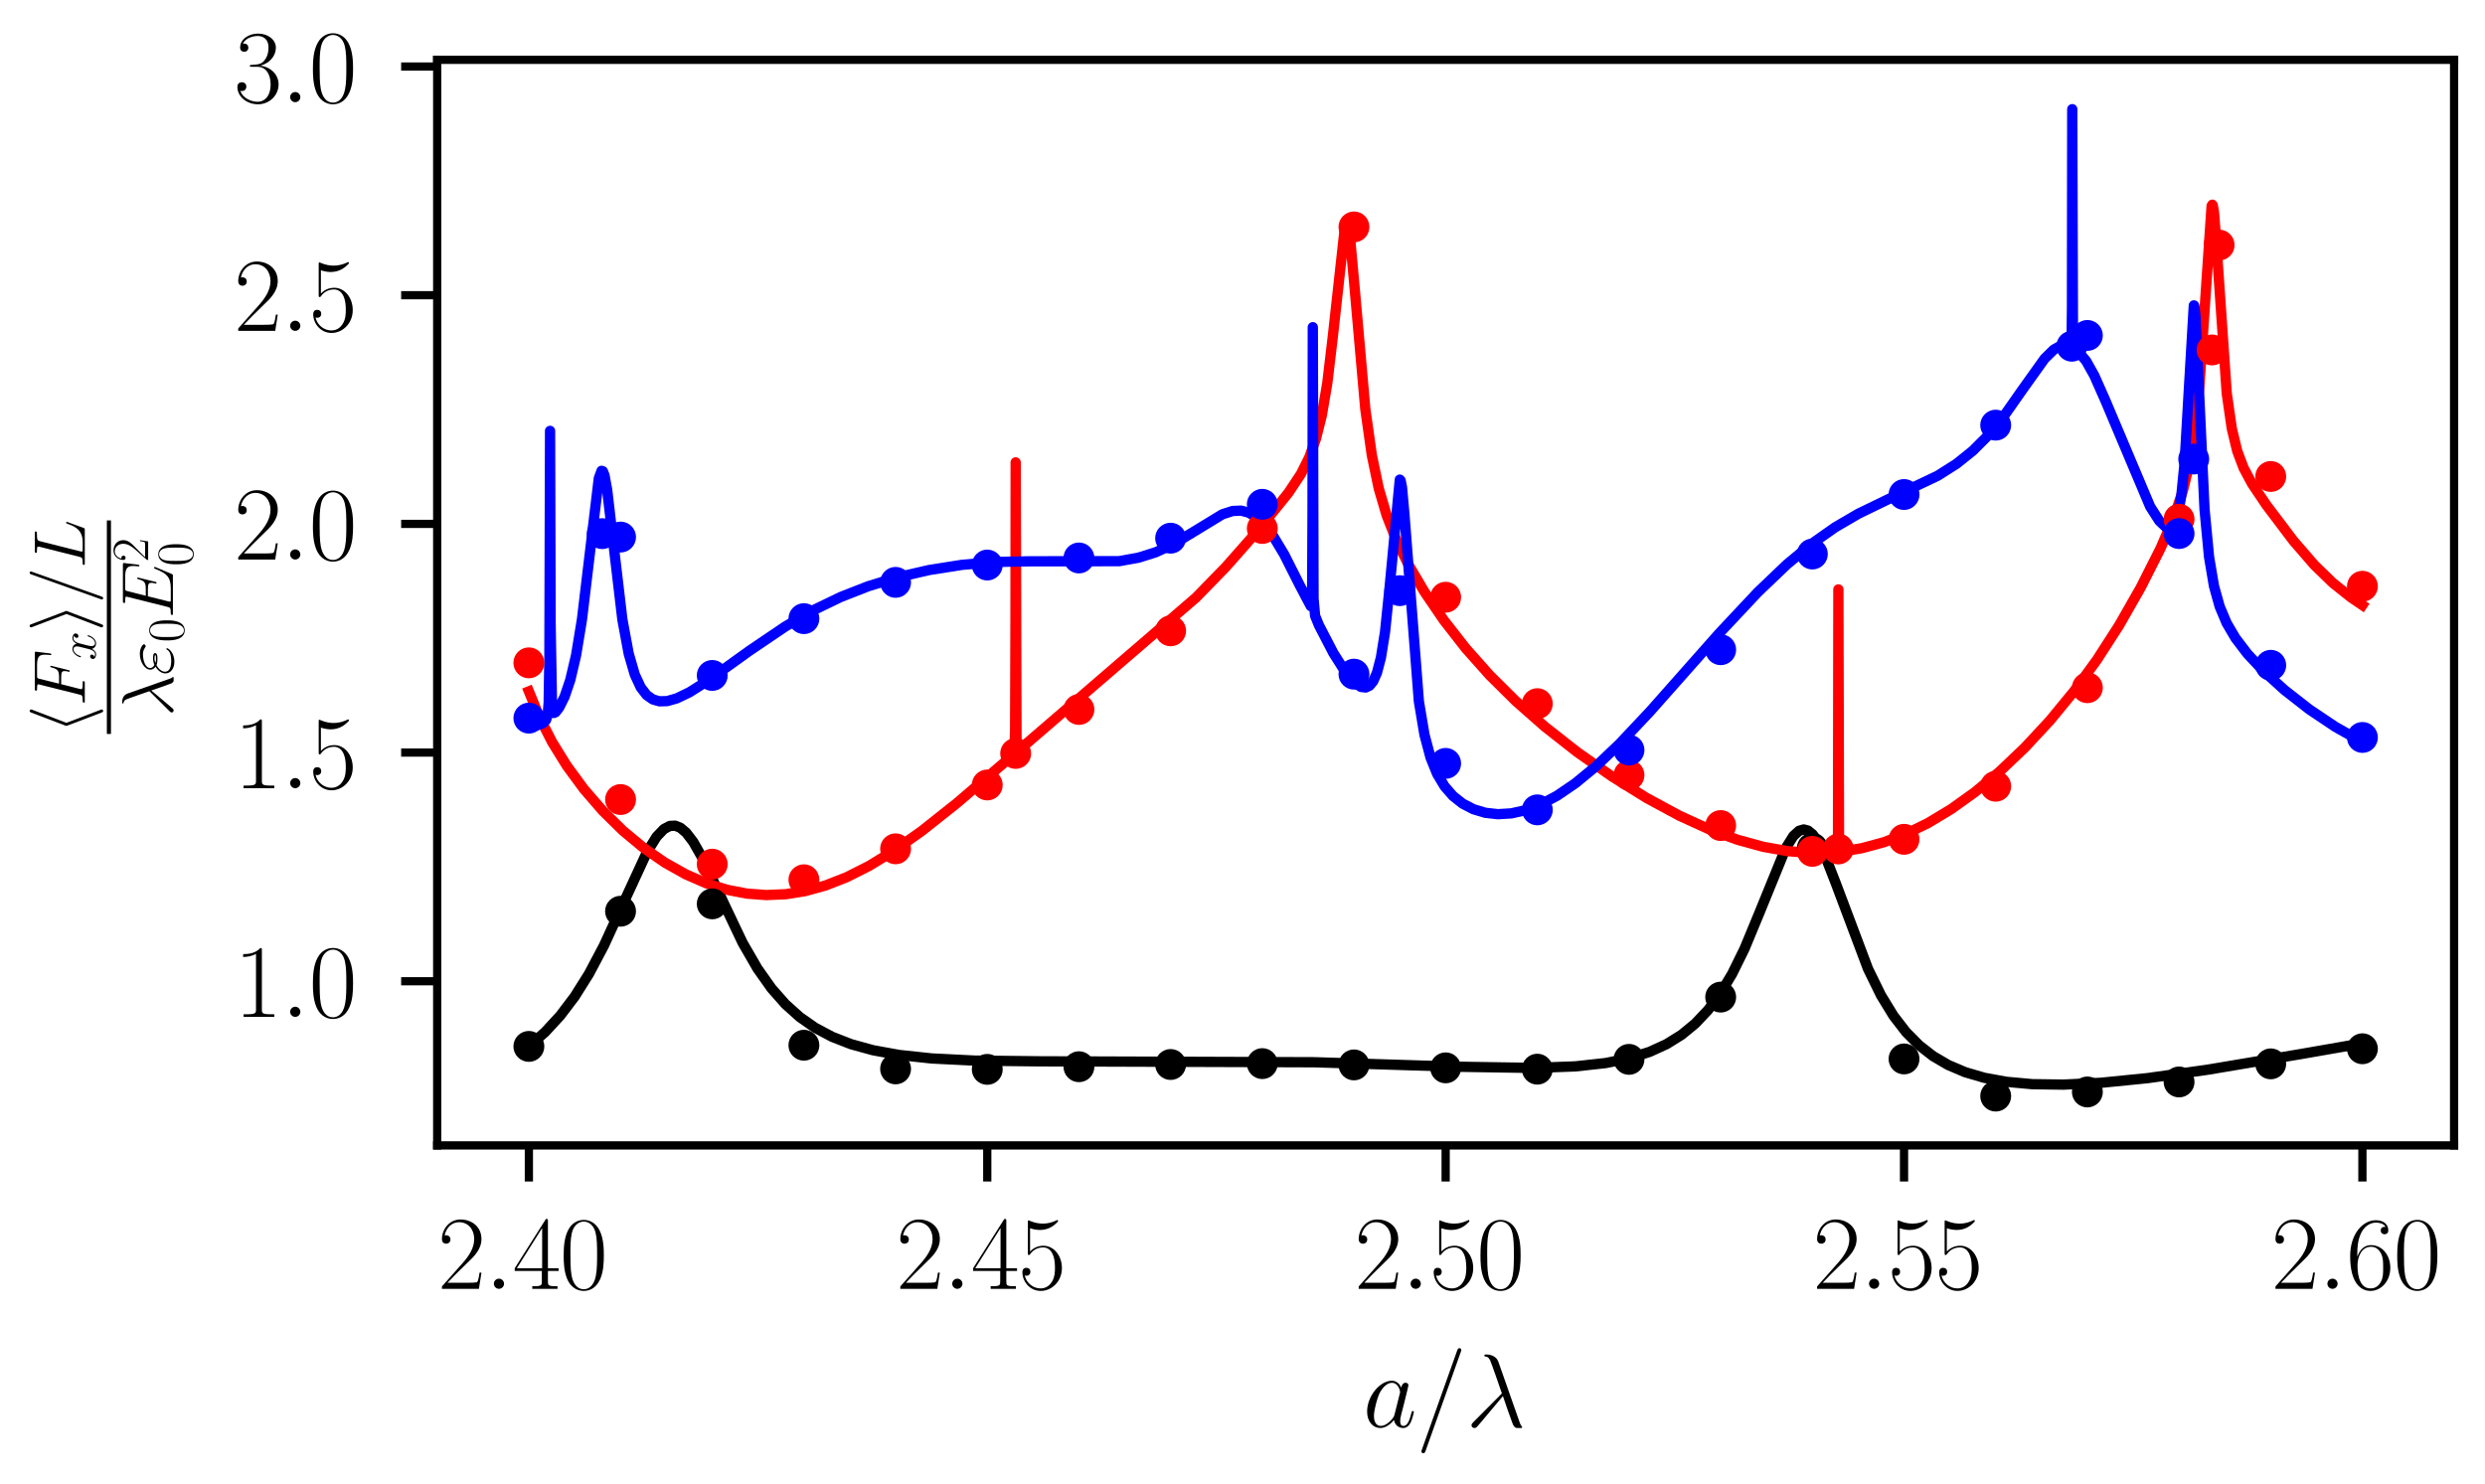 <?xml version="1.0" encoding="utf-8" standalone="no"?>
<!DOCTYPE svg PUBLIC "-//W3C//DTD SVG 1.1//EN"
  "http://www.w3.org/Graphics/SVG/1.1/DTD/svg11.dtd">
<svg xmlns:xlink="http://www.w3.org/1999/xlink" width="241.2pt" height="144pt" viewBox="0 0 241.2 144" xmlns="http://www.w3.org/2000/svg" version="1.1">
 <defs>
  <style type="text/css">*{stroke-linejoin: round; stroke-linecap: butt}</style>
 </defs>
 <g id="figure_1">
  <g id="patch_1">
   <path d="M 0 144 
L 241.2 144 
L 241.2 0 
L 0 0 
z
" style="fill: #ffffff"/>
  </g>
  <g id="axes_1">
   <g id="patch_2">
    <path d="M 42.436 111.181 
L 238.2 111.181 
L 238.2 5.81 
L 42.436 5.81 
z
" style="fill: #ffffff"/>
   </g>
   <g id="matplotlib.axis_1">
    <g id="xtick_1">
     <g id="line2d_1">
      <defs>
       <path id="ma268bbfaa4" d="M 0 0 
L 0 3.5 
" style="stroke: #000000; stroke-width: 0.8"/>
      </defs>
      <g>
       <use xlink:href="#ma268bbfaa4" x="51.334" y="111.181" style="stroke: #000000; stroke-width: 0.8"/>
      </g>
     </g>
     <g id="text_1">
      <!-- $\mathdefault{2.40}$ -->
      <g transform="translate(42.478 125.1) scale(0.1 -0.1)">
       <defs>
        <path id="CMR17-32" d="M 2669 989 
L 2554 989 
C 2490 536 2438 459 2413 420 
C 2381 369 1920 369 1830 369 
L 602 369 
C 832 619 1280 1072 1824 1597 
C 2214 1967 2669 2402 2669 3035 
C 2669 3790 2067 4224 1395 4224 
C 691 4224 262 3604 262 3030 
C 262 2780 448 2748 525 2748 
C 589 2748 781 2787 781 3010 
C 781 3207 614 3264 525 3264 
C 486 3264 448 3258 422 3245 
C 544 3790 915 4058 1306 4058 
C 1862 4058 2227 3617 2227 3035 
C 2227 2479 1901 2000 1536 1584 
L 262 146 
L 262 0 
L 2515 0 
L 2669 989 
z
" transform="scale(0.016)"/>
        <path id="CMMI12-3a" d="M 1178 307 
C 1178 492 1024 619 870 619 
C 685 619 557 466 557 313 
C 557 128 710 0 864 0 
C 1050 0 1178 153 1178 307 
z
" transform="scale(0.016)"/>
        <path id="CMR17-34" d="M 2150 4122 
C 2150 4256 2144 4256 2029 4256 
L 128 1254 
L 128 1088 
L 1779 1088 
L 1779 457 
C 1779 224 1766 160 1318 160 
L 1197 160 
L 1197 0 
C 1402 0 1747 0 1965 0 
C 2182 0 2528 0 2733 0 
L 2733 160 
L 2611 160 
C 2163 160 2150 224 2150 457 
L 2150 1088 
L 2803 1088 
L 2803 1254 
L 2150 1254 
L 2150 4122 
z
M 1798 3703 
L 1798 1254 
L 256 1254 
L 1798 3703 
z
" transform="scale(0.016)"/>
        <path id="CMR17-30" d="M 2688 2025 
C 2688 2416 2682 3080 2413 3591 
C 2176 4039 1798 4198 1466 4198 
C 1158 4198 768 4058 525 3597 
C 269 3118 243 2524 243 2025 
C 243 1661 250 1106 448 619 
C 723 -39 1216 -128 1466 -128 
C 1760 -128 2208 -7 2470 600 
C 2662 1042 2688 1559 2688 2025 
z
M 1466 -26 
C 1056 -26 813 325 723 812 
C 653 1188 653 1738 653 2096 
C 653 2588 653 2997 736 3387 
C 858 3929 1216 4096 1466 4096 
C 1728 4096 2067 3923 2189 3400 
C 2272 3036 2278 2607 2278 2096 
C 2278 1680 2278 1169 2202 792 
C 2067 95 1690 -26 1466 -26 
z
" transform="scale(0.016)"/>
       </defs>
       <use xlink:href="#CMR17-32" transform="scale(0.996)"/>
       <use xlink:href="#CMMI12-3a" transform="translate(45.69 0) scale(0.996)"/>
       <use xlink:href="#CMR17-34" transform="translate(72.788 0) scale(0.996)"/>
       <use xlink:href="#CMR17-30" transform="translate(118.478 0) scale(0.996)"/>
      </g>
     </g>
    </g>
    <g id="xtick_2">
     <g id="line2d_2">
      <g>
       <use xlink:href="#ma268bbfaa4" x="95.826" y="111.181" style="stroke: #000000; stroke-width: 0.8"/>
      </g>
     </g>
     <g id="text_2">
      <!-- $\mathdefault{2.45}$ -->
      <g transform="translate(86.97 125.1) scale(0.1 -0.1)">
       <defs>
        <path id="CMR17-35" d="M 730 3692 
C 794 3666 1056 3584 1325 3584 
C 1920 3584 2246 3911 2432 4100 
C 2432 4157 2432 4192 2394 4192 
C 2387 4192 2374 4192 2323 4163 
C 2099 4058 1837 3973 1517 3973 
C 1325 3973 1037 3999 723 4139 
C 653 4171 640 4171 634 4171 
C 602 4171 595 4164 595 4037 
L 595 2203 
C 595 2089 595 2057 659 2057 
C 691 2057 704 2070 736 2114 
C 941 2401 1222 2522 1542 2522 
C 1766 2522 2246 2382 2246 1289 
C 2246 1085 2246 715 2054 421 
C 1894 159 1645 25 1370 25 
C 947 25 518 320 403 814 
C 429 807 480 795 506 795 
C 589 795 749 840 749 1038 
C 749 1210 627 1280 506 1280 
C 358 1280 262 1190 262 1011 
C 262 454 704 -128 1382 -128 
C 2042 -128 2669 440 2669 1264 
C 2669 2030 2170 2624 1549 2624 
C 1222 2624 947 2503 730 2274 
L 730 3692 
z
" transform="scale(0.016)"/>
       </defs>
       <use xlink:href="#CMR17-32" transform="scale(0.996)"/>
       <use xlink:href="#CMMI12-3a" transform="translate(45.69 0) scale(0.996)"/>
       <use xlink:href="#CMR17-34" transform="translate(72.788 0) scale(0.996)"/>
       <use xlink:href="#CMR17-35" transform="translate(118.478 0) scale(0.996)"/>
      </g>
     </g>
    </g>
    <g id="xtick_3">
     <g id="line2d_3">
      <g>
       <use xlink:href="#ma268bbfaa4" x="140.318" y="111.181" style="stroke: #000000; stroke-width: 0.8"/>
      </g>
     </g>
     <g id="text_3">
      <!-- $\mathdefault{2.50}$ -->
      <g transform="translate(131.462 125.1) scale(0.1 -0.1)">
       <use xlink:href="#CMR17-32" transform="scale(0.996)"/>
       <use xlink:href="#CMMI12-3a" transform="translate(45.69 0) scale(0.996)"/>
       <use xlink:href="#CMR17-35" transform="translate(72.788 0) scale(0.996)"/>
       <use xlink:href="#CMR17-30" transform="translate(118.478 0) scale(0.996)"/>
      </g>
     </g>
    </g>
    <g id="xtick_4">
     <g id="line2d_4">
      <g>
       <use xlink:href="#ma268bbfaa4" x="184.81" y="111.181" style="stroke: #000000; stroke-width: 0.8"/>
      </g>
     </g>
     <g id="text_4">
      <!-- $\mathdefault{2.55}$ -->
      <g transform="translate(175.954 125.1) scale(0.1 -0.1)">
       <use xlink:href="#CMR17-32" transform="scale(0.996)"/>
       <use xlink:href="#CMMI12-3a" transform="translate(45.69 0) scale(0.996)"/>
       <use xlink:href="#CMR17-35" transform="translate(72.788 0) scale(0.996)"/>
       <use xlink:href="#CMR17-35" transform="translate(118.478 0) scale(0.996)"/>
      </g>
     </g>
    </g>
    <g id="xtick_5">
     <g id="line2d_5">
      <g>
       <use xlink:href="#ma268bbfaa4" x="229.301" y="111.181" style="stroke: #000000; stroke-width: 0.8"/>
      </g>
     </g>
     <g id="text_5">
      <!-- $\mathdefault{2.60}$ -->
      <g transform="translate(220.446 125.1) scale(0.1 -0.1)">
       <defs>
        <path id="CMR17-36" d="M 678 2176 
C 678 3690 1395 4032 1811 4032 
C 1946 4032 2272 4009 2400 3776 
C 2298 3776 2106 3776 2106 3553 
C 2106 3381 2246 3323 2336 3323 
C 2394 3323 2566 3348 2566 3560 
C 2566 3954 2246 4179 1805 4179 
C 1043 4179 243 3390 243 1984 
C 243 253 966 -128 1478 -128 
C 2099 -128 2688 427 2688 1283 
C 2688 2081 2170 2662 1517 2662 
C 1126 2662 838 2407 678 1960 
L 678 2176 
z
M 1478 25 
C 691 25 691 1200 691 1436 
C 691 1896 909 2560 1504 2560 
C 1613 2560 1926 2560 2138 2120 
C 2253 1870 2253 1609 2253 1289 
C 2253 944 2253 690 2118 434 
C 1978 171 1773 25 1478 25 
z
" transform="scale(0.016)"/>
       </defs>
       <use xlink:href="#CMR17-32" transform="scale(0.996)"/>
       <use xlink:href="#CMMI12-3a" transform="translate(45.69 0) scale(0.996)"/>
       <use xlink:href="#CMR17-36" transform="translate(72.788 0) scale(0.996)"/>
       <use xlink:href="#CMR17-30" transform="translate(118.478 0) scale(0.996)"/>
      </g>
     </g>
    </g>
    <g id="text_6">
     <!-- $a / \lambda$ -->
     <g transform="translate(132.288 138.509) scale(0.1 -0.1)">
      <defs>
       <path id="CMMI12-61" d="M 1926 760 
C 1894 651 1894 639 1805 517 
C 1664 338 1382 64 1082 64 
C 819 64 672 300 672 677 
C 672 1028 870 1743 992 2012 
C 1210 2459 1510 2689 1760 2689 
C 2182 2689 2266 2165 2266 2114 
C 2266 2108 2246 2024 2240 2012 
L 1926 760 
z
M 2336 2395 
C 2266 2561 2093 2816 1760 2816 
C 1037 2816 256 1884 256 939 
C 256 307 627 -64 1062 -64 
C 1414 -64 1715 211 1894 422 
C 1958 45 2259 -64 2451 -64 
C 2643 -64 2797 51 2912 281 
C 3014 498 3104 888 3104 913 
C 3104 945 3078 971 3040 971 
C 2982 971 2976 939 2950 843 
C 2854 466 2733 64 2470 64 
C 2285 64 2272 230 2272 358 
C 2272 505 2291 575 2349 824 
C 2394 984 2426 1124 2477 1309 
C 2714 2267 2771 2497 2771 2535 
C 2771 2625 2701 2695 2605 2695 
C 2400 2695 2349 2472 2336 2395 
z
" transform="scale(0.016)"/>
       <path id="CMMI12-3d" d="M 2746 4562 
C 2746 4569 2784 4666 2784 4678 
C 2784 4755 2720 4800 2669 4800 
C 2637 4800 2579 4800 2528 4659 
L 384 -1363 
C 384 -1370 346 -1465 346 -1478 
C 346 -1555 410 -1600 461 -1600 
C 499 -1600 557 -1593 602 -1459 
L 2746 4562 
z
" transform="scale(0.016)"/>
       <path id="CMMI12-15" d="M 1978 3965 
C 1818 4416 1312 4416 1229 4416 
C 1190 4416 1120 4416 1120 4352 
C 1120 4302 1158 4295 1190 4289 
C 1286 4276 1363 4263 1466 4080 
C 1530 3959 2189 2059 2189 2046 
C 2189 2040 2182 2033 2131 1982 
L 467 311 
C 390 234 339 183 339 102 
C 339 12 416 -64 518 -64 
C 544 -64 614 -51 653 -13 
C 755 82 1670 1194 2253 1881 
C 2419 1383 2624 797 2822 261 
C 2854 166 2886 76 2976 -6 
C 3040 -64 3053 -64 3232 -64 
L 3354 -64 
C 3379 -64 3424 -64 3424 -13 
C 3424 13 3418 19 3392 45 
C 3334 115 3290 229 3264 306 
L 1978 3965 
z
" transform="scale(0.016)"/>
      </defs>
      <use xlink:href="#CMMI12-61" transform="scale(0.996)"/>
      <use xlink:href="#CMMI12-3d" transform="translate(51.208 0) scale(0.996)"/>
      <use xlink:href="#CMMI12-15" transform="translate(99.983 0) scale(0.996)"/>
     </g>
    </g>
   </g>
   <g id="matplotlib.axis_2">
    <g id="ytick_1">
     <g id="line2d_6">
      <defs>
       <path id="mbd28e65ff5" d="M 0 0 
L -3.5 0 
" style="stroke: #000000; stroke-width: 0.8"/>
      </defs>
      <g>
       <use xlink:href="#mbd28e65ff5" x="42.436" y="95.245" style="stroke: #000000; stroke-width: 0.8"/>
      </g>
     </g>
     <g id="text_7">
      <!-- $\mathdefault{1.0}$ -->
      <g transform="translate(22.706 98.704) scale(0.1 -0.1)">
       <defs>
        <path id="CMR17-31" d="M 1702 4058 
C 1702 4192 1696 4192 1606 4192 
C 1357 3916 979 3827 621 3827 
C 602 3827 570 3827 563 3808 
C 557 3795 557 3782 557 3648 
C 755 3648 1088 3686 1344 3839 
L 1344 461 
C 1344 236 1331 160 781 160 
L 589 160 
L 589 0 
C 896 0 1216 0 1523 0 
C 1830 0 2150 0 2458 0 
L 2458 160 
L 2266 160 
C 1715 160 1702 230 1702 458 
L 1702 4058 
z
" transform="scale(0.016)"/>
       </defs>
       <use xlink:href="#CMR17-31" transform="scale(0.996)"/>
       <use xlink:href="#CMMI12-3a" transform="translate(45.69 0) scale(0.996)"/>
       <use xlink:href="#CMR17-30" transform="translate(72.788 0) scale(0.996)"/>
      </g>
     </g>
    </g>
    <g id="ytick_2">
     <g id="line2d_7">
      <g>
       <use xlink:href="#mbd28e65ff5" x="42.436" y="73.048" style="stroke: #000000; stroke-width: 0.8"/>
      </g>
     </g>
     <g id="text_8">
      <!-- $\mathdefault{1.5}$ -->
      <g transform="translate(22.706 76.507) scale(0.1 -0.1)">
       <use xlink:href="#CMR17-31" transform="scale(0.996)"/>
       <use xlink:href="#CMMI12-3a" transform="translate(45.69 0) scale(0.996)"/>
       <use xlink:href="#CMR17-35" transform="translate(72.788 0) scale(0.996)"/>
      </g>
     </g>
    </g>
    <g id="ytick_3">
     <g id="line2d_8">
      <g>
       <use xlink:href="#mbd28e65ff5" x="42.436" y="50.852" style="stroke: #000000; stroke-width: 0.8"/>
      </g>
     </g>
     <g id="text_9">
      <!-- $\mathdefault{2.0}$ -->
      <g transform="translate(22.706 54.311) scale(0.1 -0.1)">
       <use xlink:href="#CMR17-32" transform="scale(0.996)"/>
       <use xlink:href="#CMMI12-3a" transform="translate(45.69 0) scale(0.996)"/>
       <use xlink:href="#CMR17-30" transform="translate(72.788 0) scale(0.996)"/>
      </g>
     </g>
    </g>
    <g id="ytick_4">
     <g id="line2d_9">
      <g>
       <use xlink:href="#mbd28e65ff5" x="42.436" y="28.656" style="stroke: #000000; stroke-width: 0.8"/>
      </g>
     </g>
     <g id="text_10">
      <!-- $\mathdefault{2.5}$ -->
      <g transform="translate(22.706 32.115) scale(0.1 -0.1)">
       <use xlink:href="#CMR17-32" transform="scale(0.996)"/>
       <use xlink:href="#CMMI12-3a" transform="translate(45.69 0) scale(0.996)"/>
       <use xlink:href="#CMR17-35" transform="translate(72.788 0) scale(0.996)"/>
      </g>
     </g>
    </g>
    <g id="ytick_5">
     <g id="line2d_10">
      <g>
       <use xlink:href="#mbd28e65ff5" x="42.436" y="6.459" style="stroke: #000000; stroke-width: 0.8"/>
      </g>
     </g>
     <g id="text_11">
      <!-- $\mathdefault{3.0}$ -->
      <g transform="translate(22.706 9.919) scale(0.1 -0.1)">
       <defs>
        <path id="CMR17-33" d="M 1414 2157 
C 1984 2157 2234 1662 2234 1090 
C 2234 320 1824 25 1453 25 
C 1114 25 563 194 390 693 
C 422 680 454 680 486 680 
C 640 680 755 782 755 948 
C 755 1133 614 1216 486 1216 
C 378 1216 211 1165 211 926 
C 211 335 787 -128 1466 -128 
C 2176 -128 2720 430 2720 1085 
C 2720 1707 2208 2157 1600 2227 
C 2086 2328 2554 2756 2554 3329 
C 2554 3820 2048 4179 1472 4179 
C 890 4179 378 3829 378 3329 
C 378 3110 544 3072 627 3072 
C 762 3072 877 3155 877 3321 
C 877 3486 762 3569 627 3569 
C 602 3569 570 3569 544 3557 
C 730 3959 1235 4032 1459 4032 
C 1683 4032 2106 3925 2106 3320 
C 2106 3143 2080 2828 1862 2550 
C 1670 2304 1453 2304 1242 2284 
C 1210 2284 1062 2269 1037 2269 
C 992 2263 966 2257 966 2208 
C 966 2163 973 2157 1101 2157 
L 1414 2157 
z
" transform="scale(0.016)"/>
       </defs>
       <use xlink:href="#CMR17-33" transform="scale(0.996)"/>
       <use xlink:href="#CMMI12-3a" transform="translate(45.69 0) scale(0.996)"/>
       <use xlink:href="#CMR17-30" transform="translate(72.788 0) scale(0.996)"/>
      </g>
     </g>
    </g>
    <g id="text_12">
     <!-- $\frac{\left&lt; F_x \right&gt; /L}{\lambda \varepsilon_0 E_0^2}$ -->
     <g transform="translate(13.062 71.241) rotate(-90) scale(0.1 -0.1)">
      <defs>
       <path id="CMSY10-68" d="M 2099 4557 
C 2131 4627 2131 4640 2131 4672 
C 2131 4742 2074 4800 2003 4800 
C 1946 4800 1901 4768 1856 4653 
L 736 1715 
C 723 1677 704 1638 704 1600 
C 704 1581 704 1568 736 1491 
L 1856 -1446 
C 1882 -1517 1914 -1600 2003 -1600 
C 2074 -1600 2131 -1542 2131 -1472 
C 2131 -1453 2131 -1440 2099 -1370 
L 966 1600 
L 2099 4557 
z
" transform="scale(0.016)"/>
       <path id="CMMI12-46" d="M 1901 2055 
L 2515 2055 
C 3002 2055 3040 1946 3040 1761 
C 3040 1678 3027 1589 2995 1448 
C 2982 1423 2976 1391 2976 1378 
C 2976 1333 3002 1308 3046 1308 
C 3098 1308 3104 1333 3130 1435 
L 3501 2935 
C 3501 2961 3482 2999 3437 2999 
C 3379 2999 3373 2974 3347 2863 
C 3213 2376 3085 2240 2528 2240 
L 1946 2240 
L 2362 3926 
C 2419 4154 2432 4154 2694 4154 
L 3552 4154 
C 4352 4154 4467 3918 4467 3464 
C 4467 3426 4467 3285 4448 3119 
C 4442 3094 4429 3011 4429 2985 
C 4429 2934 4461 2915 4499 2915 
C 4544 2915 4570 2941 4582 3055 
L 4717 4174 
C 4717 4195 4730 4263 4730 4277 
C 4730 4352 4672 4352 4557 4352 
L 1523 4352 
C 1402 4352 1338 4352 1338 4229 
C 1338 4154 1382 4154 1491 4154 
C 1888 4154 1888 4113 1888 4050 
C 1888 4018 1882 3992 1862 3922 
L 998 473 
C 941 249 928 185 480 185 
C 358 185 294 185 294 70 
C 294 0 352 0 390 0 
C 512 0 640 0 762 0 
L 1594 0 
C 1734 0 1888 0 2029 0 
C 2086 0 2163 0 2163 115 
C 2163 185 2125 185 1984 185 
C 1478 185 1466 229 1466 324 
C 1466 356 1478 406 1491 449 
L 1901 2055 
z
" transform="scale(0.016)"/>
       <path id="CMMI12-78" d="M 3034 2606 
C 2829 2567 2752 2414 2752 2293 
C 2752 2139 2874 2088 2963 2088 
C 3155 2088 3290 2254 3290 2427 
C 3290 2695 2982 2816 2714 2816 
C 2323 2816 2106 2433 2048 2312 
C 1901 2816 1504 2816 1389 2816 
C 736 2816 390 1980 390 1839 
C 390 1814 416 1782 461 1782 
C 512 1782 525 1820 538 1846 
C 755 2555 1184 2689 1370 2689 
C 1658 2689 1715 2420 1715 2267 
C 1715 2127 1677 1980 1600 1673 
L 1382 798 
C 1286 415 1101 64 762 64 
C 730 64 570 64 435 147 
C 666 192 717 383 717 460 
C 717 588 621 664 499 664 
C 346 664 179 530 179 326 
C 179 57 480 -64 755 -64 
C 1062 -64 1280 179 1414 441 
C 1517 64 1837 -64 2074 -64 
C 2726 -64 3072 773 3072 913 
C 3072 945 3046 971 3008 971 
C 2950 971 2944 939 2925 888 
C 2752 326 2381 64 2093 64 
C 1869 64 1747 230 1747 492 
C 1747 632 1773 734 1875 1156 
L 2099 2024 
C 2195 2408 2413 2689 2707 2689 
C 2720 2689 2899 2689 3034 2606 
z
" transform="scale(0.016)"/>
       <path id="CMSY10-69" d="M 1747 1491 
C 1779 1568 1779 1581 1779 1600 
C 1779 1619 1779 1632 1747 1709 
L 627 4653 
C 589 4762 550 4800 480 4800 
C 410 4800 352 4742 352 4672 
C 352 4653 352 4640 384 4570 
L 1517 1600 
L 384 -1357 
C 352 -1427 352 -1440 352 -1472 
C 352 -1542 410 -1600 480 -1600 
C 563 -1600 589 -1536 614 -1472 
L 1747 1491 
z
" transform="scale(0.016)"/>
       <path id="CMMI12-4c" d="M 2349 3861 
C 2406 4103 2426 4167 2989 4167 
C 3162 4167 3206 4167 3206 4288 
C 3206 4352 3136 4352 3110 4352 
C 2982 4352 2835 4352 2707 4352 
L 1850 4352 
C 1728 4352 1587 4352 1466 4352 
C 1414 4352 1344 4352 1344 4231 
C 1344 4167 1402 4167 1498 4167 
C 1888 4167 1888 4116 1888 4046 
C 1888 4034 1888 3995 1862 3899 
L 998 472 
C 941 249 928 185 480 185 
C 358 185 294 185 294 70 
C 294 0 333 0 461 0 
L 3328 0 
C 3469 0 3475 6 3520 121 
L 4013 1478 
C 4026 1510 4038 1548 4038 1567 
C 4038 1605 4006 1631 3974 1631 
C 3968 1631 3936 1631 3923 1605 
C 3910 1599 3910 1586 3859 1465 
C 3654 905 3366 185 2285 185 
L 1670 185 
C 1581 185 1568 185 1530 192 
C 1459 198 1453 211 1453 262 
C 1453 307 1466 345 1478 401 
L 2349 3861 
z
" transform="scale(0.016)"/>
       <path id="CMMI12-22" d="M 890 1427 
C 1094 1345 1312 1345 1434 1345 
C 1600 1345 1933 1345 1933 1550 
C 1933 1678 1811 1728 1485 1728 
C 1325 1728 1133 1709 909 1613 
C 710 1708 634 1852 634 1990 
C 634 2379 1261 2606 1830 2606 
C 1939 2606 2170 2606 2438 2411 
C 2477 2387 2496 2367 2541 2367 
C 2618 2367 2701 2449 2701 2526 
C 2701 2639 2330 2880 1888 2880 
C 1171 2880 493 2449 493 1972 
C 493 1734 646 1586 755 1509 
C 384 1301 166 961 166 652 
C 166 219 563 -128 1178 -128 
C 2022 -128 2362 424 2362 512 
C 2362 543 2336 568 2304 568 
C 2272 568 2259 549 2234 512 
C 2163 395 1997 146 1235 146 
C 838 146 314 245 314 686 
C 314 898 474 1214 890 1427 
z
M 1088 1518 
C 1261 1600 1427 1600 1472 1600 
C 1651 1600 1683 1583 1786 1545 
C 1677 1472 1664 1472 1434 1472 
C 1318 1472 1216 1472 1088 1518 
z
" transform="scale(0.016)"/>
       <path id="CMMI12-45" d="M 4448 1489 
C 4454 1508 4474 1554 4474 1579 
C 4474 1611 4448 1643 4410 1643 
C 4384 1643 4371 1637 4352 1617 
C 4339 1611 4339 1598 4282 1469 
C 3904 570 3629 185 2605 185 
L 1670 185 
C 1581 185 1568 185 1530 192 
C 1459 198 1453 211 1453 262 
C 1453 307 1466 345 1478 403 
L 1920 2176 
L 2554 2176 
C 3053 2176 3091 2066 3091 1874 
C 3091 1810 3091 1752 3046 1560 
C 3034 1534 3027 1508 3027 1489 
C 3027 1444 3059 1425 3098 1425 
C 3155 1425 3162 1469 3187 1559 
L 3552 3042 
C 3552 3073 3526 3105 3488 3105 
C 3430 3105 3424 3080 3398 2990 
C 3270 2501 3142 2361 2573 2361 
L 1965 2361 
L 2362 3930 
C 2419 4154 2432 4154 2694 4154 
L 3610 4154 
C 4397 4154 4557 3943 4557 3458 
C 4557 3451 4557 3273 4531 3062 
C 4525 3036 4518 2998 4518 2985 
C 4518 2934 4550 2915 4589 2915 
C 4634 2915 4659 2941 4672 3055 
L 4806 4174 
C 4806 4195 4819 4263 4819 4277 
C 4819 4352 4762 4352 4646 4352 
L 1523 4352 
C 1402 4352 1338 4352 1338 4229 
C 1338 4154 1382 4154 1491 4154 
C 1888 4154 1888 4114 1888 4052 
C 1888 4020 1882 3994 1862 3924 
L 998 473 
C 941 249 928 185 480 185 
C 358 185 294 185 294 70 
C 294 0 333 0 461 0 
L 3674 0 
C 3814 0 3821 6 3866 110 
L 4448 1489 
z
" transform="scale(0.016)"/>
      </defs>
      <use xlink:href="#CMSY10-68" transform="translate(0 48.319) scale(0.697)"/>
      <use xlink:href="#CMMI12-46" transform="translate(27.12 48.319) scale(0.697)"/>
      <use xlink:href="#CMMI12-78" transform="translate(71.324 37.858) scale(0.498)"/>
      <use xlink:href="#CMSY10-69" transform="translate(99.539 48.319) scale(0.697)"/>
      <use xlink:href="#CMMI12-3d" transform="translate(126.66 48.319) scale(0.697)"/>
      <use xlink:href="#CMMI12-4c" transform="translate(160.802 48.319) scale(0.697)"/>
      <use xlink:href="#CMMI12-15" transform="translate(17.076 -37.202) scale(0.697)"/>
      <use xlink:href="#CMMI12-22" transform="translate(56.908 -37.202) scale(0.697)"/>
      <use xlink:href="#CMR17-30" transform="translate(88.863 -47.663) scale(0.498)"/>
      <use xlink:href="#CMMI12-45" transform="translate(112.207 -37.202) scale(0.697)"/>
      <use xlink:href="#CMR17-32" transform="translate(166.842 -13.181) scale(0.498)"/>
      <use xlink:href="#CMR17-30" transform="translate(162.754 -56.449) scale(0.498)"/>
      <path d="M 0 22.914 
L 207.261 22.914 
L 207.261 26.899 
L 0 26.899 
L 0 22.914 
z
"/>
     </g>
    </g>
   </g>
   <g id="line2d_11">
    <path d="M 51.334 101.561 
L 52.909 100.174 
L 54.377 98.583 
L 55.783 96.727 
L 57.171 94.518 
L 58.622 91.777 
L 60.402 87.898 
L 62.813 82.679 
L 63.738 81.207 
L 64.441 80.473 
L 65.02 80.17 
L 65.527 80.144 
L 66.034 80.343 
L 66.604 80.823 
L 67.289 81.718 
L 68.179 83.282 
L 69.611 86.321 
L 72.085 91.524 
L 73.527 94.019 
L 74.888 95.941 
L 76.241 97.474 
L 77.647 98.734 
L 79.141 99.775 
L 80.779 100.641 
L 82.612 101.356 
L 84.739 101.941 
L 87.275 102.401 
L 90.434 102.738 
L 94.607 102.947 
L 100.88 103.017 
L 127.584 103.107 
L 141.572 103.544 
L 148.869 103.658 
L 152.909 103.508 
L 155.854 103.185 
L 158.186 102.713 
L 160.117 102.1 
L 161.772 101.343 
L 163.231 100.433 
L 164.548 99.35 
L 165.776 98.051 
L 166.959 96.468 
L 168.125 94.53 
L 169.335 92.071 
L 170.75 88.656 
L 173.331 82.326 
L 174.069 81.147 
L 174.621 80.644 
L 175.075 80.51 
L 175.493 80.622 
L 175.938 80.987 
L 176.481 81.747 
L 177.175 83.142 
L 178.189 85.743 
L 181.313 94.039 
L 182.576 96.617 
L 183.786 98.596 
L 185.005 100.174 
L 186.278 101.461 
L 187.63 102.513 
L 189.099 103.373 
L 190.736 104.07 
L 192.596 104.615 
L 194.74 105.006 
L 197.267 105.236 
L 200.284 105.279 
L 203.932 105.101 
L 208.444 104.65 
L 214.29 103.83 
L 223.331 102.311 
L 229.301 101.27 
L 229.301 101.27 
" clip-path="url(#p852a26057e)" style="fill: none; stroke: #000000; stroke-linecap: square"/>
   </g>
   <g id="line2d_12">
    <path d="M 51.334 67.11 
L 52.375 69.649 
L 53.594 72.035 
L 55.027 74.348 
L 56.682 76.598 
L 58.515 78.715 
L 60.473 80.639 
L 62.493 82.317 
L 64.539 83.731 
L 66.577 84.873 
L 68.588 85.748 
L 70.555 86.364 
L 72.486 86.737 
L 74.381 86.878 
L 76.267 86.797 
L 78.172 86.491 
L 80.129 85.95 
L 82.167 85.152 
L 84.347 84.054 
L 86.741 82.593 
L 89.481 80.651 
L 92.889 77.947 
L 97.944 73.623 
L 98.389 73.063 
L 98.478 72.538 
L 98.531 70.703 
L 98.567 59.763 
L 98.584 44.882 
L 98.664 71.937 
L 98.807 72.75 
L 98.976 72.702 
L 99.714 72.106 
L 116.087 58.005 
L 118.979 55.035 
L 122.121 51.472 
L 125.048 47.848 
L 126.276 46 
L 127.086 44.382 
L 127.727 42.597 
L 128.296 40.318 
L 128.83 37.197 
L 129.382 32.53 
L 130.583 21.639 
L 130.69 21.556 
L 130.725 21.588 
L 130.85 21.936 
L 131.063 23.319 
L 131.455 27.631 
L 132.523 39.723 
L 133.155 44.193 
L 133.822 47.399 
L 134.587 50.008 
L 135.513 52.375 
L 136.705 54.801 
L 138.253 57.433 
L 140.149 60.212 
L 142.275 62.936 
L 144.589 65.537 
L 147.134 68.059 
L 149.964 70.549 
L 153.105 73.014 
L 156.459 75.365 
L 159.823 77.455 
L 163.009 79.177 
L 165.945 80.517 
L 168.641 81.508 
L 171.142 82.195 
L 173.491 82.614 
L 175.733 82.79 
L 177.851 82.736 
L 178.296 82.596 
L 178.367 82.25 
L 178.403 80.842 
L 178.438 57.211 
L 178.501 82.195 
L 178.643 82.62 
L 178.99 82.621 
L 180.734 82.326 
L 182.843 81.756 
L 184.97 80.951 
L 187.141 79.888 
L 189.374 78.544 
L 191.688 76.888 
L 194.082 74.897 
L 196.538 72.561 
L 198.976 69.934 
L 201.325 67.077 
L 203.55 64.02 
L 205.685 60.704 
L 207.785 57.026 
L 209.716 53.203 
L 211.042 50.116 
L 211.887 47.593 
L 212.501 45.047 
L 213.008 41.939 
L 213.462 37.655 
L 213.925 30.928 
L 214.664 19.984 
L 214.735 19.87 
L 214.779 19.938 
L 214.895 20.6 
L 215.126 23.582 
L 216.132 38.175 
L 216.621 41.579 
L 217.146 43.765 
L 217.769 45.423 
L 218.588 46.951 
L 219.976 49.012 
L 222.601 52.486 
L 224.63 54.833 
L 226.427 56.577 
L 228.207 57.997 
L 229.301 58.737 
L 229.301 58.737 
" clip-path="url(#p852a26057e)" style="fill: none; stroke: #ff0000; stroke-linecap: square"/>
   </g>
   <g id="line2d_13">
    <path d="M 51.334 70.42 
L 52.099 70.416 
L 52.696 70.199 
L 53.007 69.878 
L 53.158 69.394 
L 53.256 68.202 
L 53.327 63.634 
L 53.39 41.824 
L 53.443 60.554 
L 53.585 68.754 
L 53.754 69.205 
L 53.924 69.133 
L 54.279 68.672 
L 54.804 67.615 
L 55.356 65.988 
L 55.917 63.597 
L 56.486 60.13 
L 57.145 54.607 
L 58.124 46.423 
L 58.39 45.701 
L 58.515 45.742 
L 58.675 46.151 
L 58.933 47.554 
L 59.414 51.688 
L 60.41 60.137 
L 61.024 63.45 
L 61.612 65.474 
L 62.19 66.719 
L 62.768 67.467 
L 63.365 67.888 
L 64.005 68.073 
L 64.753 68.052 
L 65.687 67.789 
L 66.924 67.194 
L 68.721 66.058 
L 72.717 63.186 
L 76.205 60.825 
L 78.972 59.219 
L 81.606 57.946 
L 84.285 56.9 
L 87.123 56.031 
L 90.184 55.33 
L 93.379 54.825 
L 96.556 54.547 
L 99.875 54.484 
L 108.631 54.468 
L 110.499 54.133 
L 112.163 53.611 
L 113.792 52.862 
L 115.643 51.751 
L 118.65 49.919 
L 119.647 49.599 
L 120.457 49.564 
L 121.195 49.755 
L 121.925 50.18 
L 122.699 50.899 
L 123.58 52.04 
L 124.648 53.817 
L 126.169 56.835 
L 127.228 58.835 
L 127.246 58.823 
L 127.308 58.562 
L 127.362 57.068 
L 127.397 49.574 
L 127.424 31.761 
L 127.495 58.092 
L 127.646 59.774 
L 128.02 60.69 
L 129.426 63.4 
L 130.627 65.293 
L 131.491 66.278 
L 132.105 66.678 
L 132.558 66.733 
L 132.932 66.554 
L 133.288 66.12 
L 133.653 65.295 
L 134.035 63.832 
L 134.436 61.338 
L 134.872 57.085 
L 135.869 46.555 
L 135.949 46.641 
L 136.082 47.322 
L 136.322 49.98 
L 137.719 68.073 
L 138.262 71.313 
L 138.85 73.53 
L 139.49 75.114 
L 140.211 76.319 
L 141.03 77.262 
L 141.964 78.001 
L 143.014 78.546 
L 144.162 78.892 
L 145.39 79.03 
L 146.698 78.95 
L 148.077 78.641 
L 149.554 78.078 
L 151.147 77.228 
L 152.9 76.033 
L 154.875 74.409 
L 157.198 72.199 
L 160.161 69.053 
L 166.87 61.478 
L 170.626 57.474 
L 173.437 54.79 
L 175.858 52.778 
L 178.109 51.192 
L 180.387 49.861 
L 183.11 48.541 
L 188.084 46.175 
L 189.908 45.017 
L 191.483 43.753 
L 192.952 42.286 
L 194.446 40.468 
L 196.28 37.854 
L 198.451 34.815 
L 199.349 33.934 
L 200.026 33.558 
L 200.604 33.477 
L 201.022 33.412 
L 201.076 32.972 
L 201.111 29.845 
L 201.138 10.599 
L 201.209 33.299 
L 201.369 33.742 
L 202.473 35.016 
L 203.274 36.445 
L 204.35 38.869 
L 208.702 49.18 
L 209.592 50.564 
L 210.179 51.119 
L 210.561 51.218 
L 210.855 51.068 
L 211.131 50.654 
L 211.425 49.765 
L 211.727 48.074 
L 212.047 44.86 
L 212.403 38.707 
L 212.937 29.647 
L 212.964 29.653 
L 212.991 29.73 
L 213.097 30.718 
L 213.329 35.592 
L 213.978 49.434 
L 214.414 54.041 
L 214.895 56.889 
L 215.447 58.871 
L 216.123 60.477 
L 216.986 61.946 
L 218.143 63.462 
L 219.709 65.136 
L 221.747 66.982 
L 224.158 68.864 
L 226.685 70.558 
L 229.115 71.925 
L 229.301 72.019 
L 229.301 72.019 
" clip-path="url(#p852a26057e)" style="fill: none; stroke: #0000ff; stroke-linecap: square"/>
   </g>
   <g id="line2d_14">
    <defs>
     <path id="m3bfcd3d6e6" d="M 0 1 
C 0.265 1 0.52 0.895 0.707 0.707 
C 0.895 0.52 1 0.265 1 0 
C 1 -0.265 0.895 -0.52 0.707 -0.707 
C 0.52 -0.895 0.265 -1 0 -1 
C -0.265 -1 -0.52 -0.895 -0.707 -0.707 
C -0.895 -0.52 -1 -0.265 -1 0 
C -1 0.265 -0.895 0.52 -0.707 0.707 
C -0.52 0.895 -0.265 1 0 1 
z
" style="stroke: #000000"/>
    </defs>
    <g clip-path="url(#p852a26057e)">
     <use xlink:href="#m3bfcd3d6e6" x="51.334" y="101.569" style="stroke: #000000"/>
     <use xlink:href="#m3bfcd3d6e6" x="60.232" y="88.449" style="stroke: #000000"/>
     <use xlink:href="#m3bfcd3d6e6" x="69.131" y="87.732" style="stroke: #000000"/>
     <use xlink:href="#m3bfcd3d6e6" x="78.029" y="101.455" style="stroke: #000000"/>
     <use xlink:href="#m3bfcd3d6e6" x="86.928" y="103.751" style="stroke: #000000"/>
     <use xlink:href="#m3bfcd3d6e6" x="95.826" y="103.798" style="stroke: #000000"/>
     <use xlink:href="#m3bfcd3d6e6" x="104.724" y="103.541" style="stroke: #000000"/>
     <use xlink:href="#m3bfcd3d6e6" x="113.623" y="103.326" style="stroke: #000000"/>
     <use xlink:href="#m3bfcd3d6e6" x="122.521" y="103.239" style="stroke: #000000"/>
     <use xlink:href="#m3bfcd3d6e6" x="131.419" y="103.365" style="stroke: #000000"/>
     <use xlink:href="#m3bfcd3d6e6" x="140.318" y="103.651" style="stroke: #000000"/>
     <use xlink:href="#m3bfcd3d6e6" x="149.216" y="103.779" style="stroke: #000000"/>
     <use xlink:href="#m3bfcd3d6e6" x="158.114" y="102.827" style="stroke: #000000"/>
     <use xlink:href="#m3bfcd3d6e6" x="167.013" y="96.784" style="stroke: #000000"/>
     <use xlink:href="#m3bfcd3d6e6" x="175.911" y="82.323" style="stroke: #000000"/>
     <use xlink:href="#m3bfcd3d6e6" x="184.81" y="102.785" style="stroke: #000000"/>
     <use xlink:href="#m3bfcd3d6e6" x="193.708" y="106.392" style="stroke: #000000"/>
     <use xlink:href="#m3bfcd3d6e6" x="202.606" y="105.991" style="stroke: #000000"/>
     <use xlink:href="#m3bfcd3d6e6" x="211.505" y="105.02" style="stroke: #000000"/>
     <use xlink:href="#m3bfcd3d6e6" x="220.403" y="103.263" style="stroke: #000000"/>
     <use xlink:href="#m3bfcd3d6e6" x="229.301" y="101.797" style="stroke: #000000"/>
    </g>
   </g>
   <g id="line2d_15">
    <defs>
     <path id="m5781faa227" d="M 0 1 
C 0.265 1 0.52 0.895 0.707 0.707 
C 0.895 0.52 1 0.265 1 0 
C 1 -0.265 0.895 -0.52 0.707 -0.707 
C 0.52 -0.895 0.265 -1 0 -1 
C -0.265 -1 -0.52 -0.895 -0.707 -0.707 
C -0.895 -0.52 -1 -0.265 -1 0 
C -1 0.265 -0.895 0.52 -0.707 0.707 
C -0.52 0.895 -0.265 1 0 1 
z
" style="stroke: #ff0000"/>
    </defs>
    <g clip-path="url(#p852a26057e)">
     <use xlink:href="#m5781faa227" x="51.334" y="64.339" style="fill: #ff0000; stroke: #ff0000"/>
     <use xlink:href="#m5781faa227" x="60.232" y="77.607" style="fill: #ff0000; stroke: #ff0000"/>
     <use xlink:href="#m5781faa227" x="69.131" y="83.882" style="fill: #ff0000; stroke: #ff0000"/>
     <use xlink:href="#m5781faa227" x="78.029" y="85.394" style="fill: #ff0000; stroke: #ff0000"/>
     <use xlink:href="#m5781faa227" x="86.928" y="82.391" style="fill: #ff0000; stroke: #ff0000"/>
     <use xlink:href="#m5781faa227" x="95.826" y="76.193" style="fill: #ff0000; stroke: #ff0000"/>
     <use xlink:href="#m5781faa227" x="104.724" y="68.864" style="fill: #ff0000; stroke: #ff0000"/>
     <use xlink:href="#m5781faa227" x="113.623" y="61.23" style="fill: #ff0000; stroke: #ff0000"/>
     <use xlink:href="#m5781faa227" x="122.521" y="51.295" style="fill: #ff0000; stroke: #ff0000"/>
     <use xlink:href="#m5781faa227" x="131.419" y="22.027" style="fill: #ff0000; stroke: #ff0000"/>
     <use xlink:href="#m5781faa227" x="140.318" y="57.97" style="fill: #ff0000; stroke: #ff0000"/>
     <use xlink:href="#m5781faa227" x="149.216" y="68.301" style="fill: #ff0000; stroke: #ff0000"/>
     <use xlink:href="#m5781faa227" x="158.114" y="75.236" style="fill: #ff0000; stroke: #ff0000"/>
     <use xlink:href="#m5781faa227" x="167.013" y="80.131" style="fill: #ff0000; stroke: #ff0000"/>
     <use xlink:href="#m5781faa227" x="175.911" y="82.639" style="fill: #ff0000; stroke: #ff0000"/>
     <use xlink:href="#m5781faa227" x="184.81" y="81.468" style="fill: #ff0000; stroke: #ff0000"/>
     <use xlink:href="#m5781faa227" x="193.708" y="76.317" style="fill: #ff0000; stroke: #ff0000"/>
     <use xlink:href="#m5781faa227" x="202.606" y="66.752" style="fill: #ff0000; stroke: #ff0000"/>
     <use xlink:href="#m5781faa227" x="211.505" y="50.397" style="fill: #ff0000; stroke: #ff0000"/>
     <use xlink:href="#m5781faa227" x="220.403" y="46.25" style="fill: #ff0000; stroke: #ff0000"/>
     <use xlink:href="#m5781faa227" x="229.301" y="56.904" style="fill: #ff0000; stroke: #ff0000"/>
    </g>
   </g>
   <g id="line2d_16">
    <g clip-path="url(#p852a26057e)">
     <use xlink:href="#m5781faa227" x="98.584" y="73.131" style="fill: #ff0000; stroke: #ff0000"/>
    </g>
   </g>
   <g id="line2d_17">
    <g clip-path="url(#p852a26057e)">
     <use xlink:href="#m5781faa227" x="214.708" y="33.967" style="fill: #ff0000; stroke: #ff0000"/>
    </g>
   </g>
   <g id="line2d_18">
    <g clip-path="url(#p852a26057e)">
     <use xlink:href="#m5781faa227" x="178.429" y="82.406" style="fill: #ff0000; stroke: #ff0000"/>
    </g>
   </g>
   <g id="line2d_19">
    <g clip-path="url(#p852a26057e)">
     <use xlink:href="#m5781faa227" x="215.393" y="23.787" style="fill: #ff0000; stroke: #ff0000"/>
    </g>
   </g>
   <g id="line2d_20">
    <defs>
     <path id="m37a8b25ffa" d="M 0 1 
C 0.265 1 0.52 0.895 0.707 0.707 
C 0.895 0.52 1 0.265 1 0 
C 1 -0.265 0.895 -0.52 0.707 -0.707 
C 0.52 -0.895 0.265 -1 0 -1 
C -0.265 -1 -0.52 -0.895 -0.707 -0.707 
C -0.895 -0.52 -1 -0.265 -1 0 
C -1 0.265 -0.895 0.52 -0.707 0.707 
C -0.52 0.895 -0.265 1 0 1 
z
" style="stroke: #0000ff"/>
    </defs>
    <g clip-path="url(#p852a26057e)">
     <use xlink:href="#m37a8b25ffa" x="51.334" y="69.706" style="fill: #0000ff; stroke: #0000ff"/>
     <use xlink:href="#m37a8b25ffa" x="60.232" y="52.13" style="fill: #0000ff; stroke: #0000ff"/>
     <use xlink:href="#m37a8b25ffa" x="69.131" y="65.562" style="fill: #0000ff; stroke: #0000ff"/>
     <use xlink:href="#m37a8b25ffa" x="78.029" y="60.049" style="fill: #0000ff; stroke: #0000ff"/>
     <use xlink:href="#m37a8b25ffa" x="86.928" y="56.527" style="fill: #0000ff; stroke: #0000ff"/>
     <use xlink:href="#m37a8b25ffa" x="95.826" y="54.846" style="fill: #0000ff; stroke: #0000ff"/>
     <use xlink:href="#m37a8b25ffa" x="104.724" y="54.159" style="fill: #0000ff; stroke: #0000ff"/>
     <use xlink:href="#m37a8b25ffa" x="113.623" y="52.239" style="fill: #0000ff; stroke: #0000ff"/>
     <use xlink:href="#m37a8b25ffa" x="122.521" y="48.95" style="fill: #0000ff; stroke: #0000ff"/>
     <use xlink:href="#m37a8b25ffa" x="131.419" y="65.436" style="fill: #0000ff; stroke: #0000ff"/>
     <use xlink:href="#m37a8b25ffa" x="140.318" y="74.098" style="fill: #0000ff; stroke: #0000ff"/>
     <use xlink:href="#m37a8b25ffa" x="149.216" y="78.61" style="fill: #0000ff; stroke: #0000ff"/>
     <use xlink:href="#m37a8b25ffa" x="158.114" y="72.805" style="fill: #0000ff; stroke: #0000ff"/>
     <use xlink:href="#m37a8b25ffa" x="167.013" y="63.065" style="fill: #0000ff; stroke: #0000ff"/>
     <use xlink:href="#m37a8b25ffa" x="175.911" y="53.776" style="fill: #0000ff; stroke: #0000ff"/>
     <use xlink:href="#m37a8b25ffa" x="184.81" y="48" style="fill: #0000ff; stroke: #0000ff"/>
     <use xlink:href="#m37a8b25ffa" x="193.708" y="41.267" style="fill: #0000ff; stroke: #0000ff"/>
     <use xlink:href="#m37a8b25ffa" x="202.606" y="32.56" style="fill: #0000ff; stroke: #0000ff"/>
     <use xlink:href="#m37a8b25ffa" x="211.505" y="51.79" style="fill: #0000ff; stroke: #0000ff"/>
     <use xlink:href="#m37a8b25ffa" x="220.403" y="64.577" style="fill: #0000ff; stroke: #0000ff"/>
     <use xlink:href="#m37a8b25ffa" x="229.301" y="71.58" style="fill: #0000ff; stroke: #0000ff"/>
    </g>
   </g>
   <g id="line2d_21">
    <g clip-path="url(#p852a26057e)">
     <use xlink:href="#m37a8b25ffa" x="212.928" y="44.557" style="fill: #0000ff; stroke: #0000ff"/>
    </g>
   </g>
   <g id="line2d_22">
    <g clip-path="url(#p852a26057e)">
     <use xlink:href="#m37a8b25ffa" x="201.094" y="33.606" style="fill: #0000ff; stroke: #0000ff"/>
    </g>
   </g>
   <g id="line2d_23">
    <g clip-path="url(#p852a26057e)">
     <use xlink:href="#m37a8b25ffa" x="135.869" y="57.332" style="fill: #0000ff; stroke: #0000ff"/>
    </g>
   </g>
   <g id="line2d_24">
    <g clip-path="url(#p852a26057e)">
     <use xlink:href="#m37a8b25ffa" x="58.453" y="51.798" style="fill: #0000ff; stroke: #0000ff"/>
    </g>
   </g>
   <g id="patch_3">
    <path d="M 42.436 111.181 
L 42.436 5.81 
" style="fill: none; stroke: #000000; stroke-width: 0.8; stroke-linejoin: miter; stroke-linecap: square"/>
   </g>
   <g id="patch_4">
    <path d="M 238.2 111.181 
L 238.2 5.81 
" style="fill: none; stroke: #000000; stroke-width: 0.8; stroke-linejoin: miter; stroke-linecap: square"/>
   </g>
   <g id="patch_5">
    <path d="M 42.436 111.181 
L 238.2 111.181 
" style="fill: none; stroke: #000000; stroke-width: 0.8; stroke-linejoin: miter; stroke-linecap: square"/>
   </g>
   <g id="patch_6">
    <path d="M 42.436 5.81 
L 238.2 5.81 
" style="fill: none; stroke: #000000; stroke-width: 0.8; stroke-linejoin: miter; stroke-linecap: square"/>
   </g>
  </g>
 </g>
 <defs>
  <clipPath id="p852a26057e">
   <rect x="42.436" y="5.81" width="195.764" height="105.372"/>
  </clipPath>
 </defs>
</svg>

